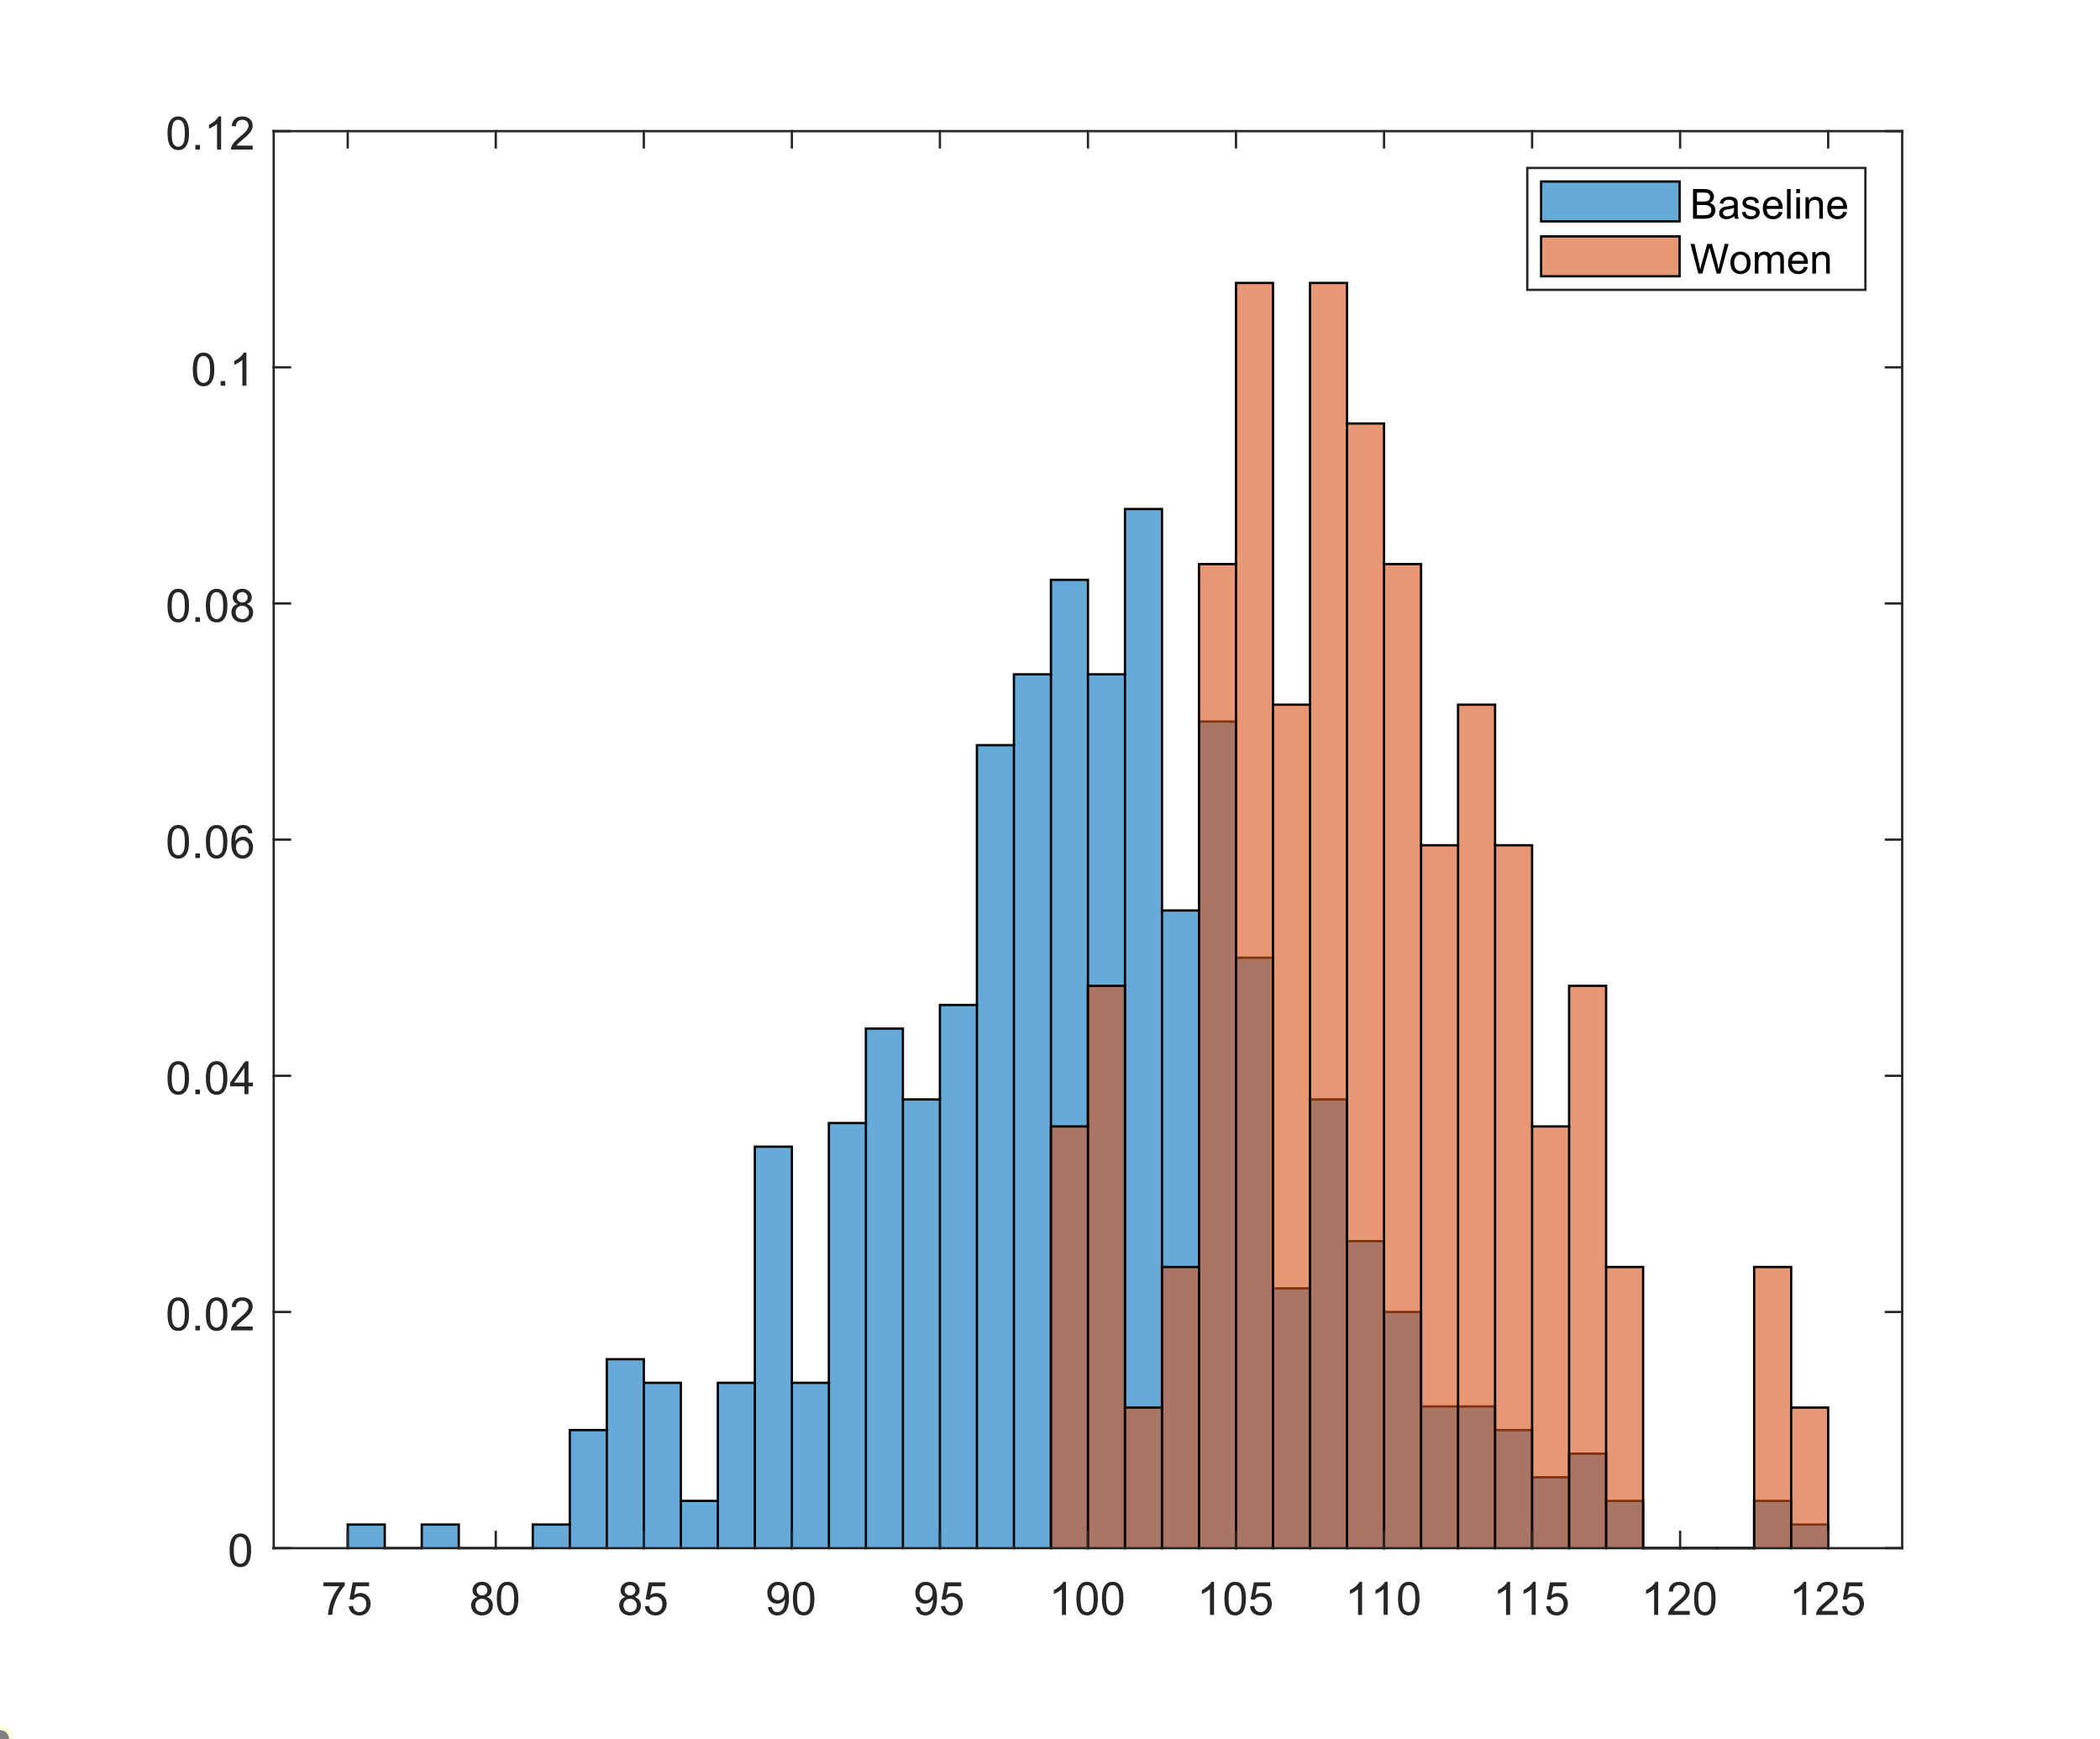 <?xml version="1.0"?>
<!DOCTYPE svg PUBLIC '-//W3C//DTD SVG 1.0//EN'
          'http://www.w3.org/TR/2001/REC-SVG-20010904/DTD/svg10.dtd'>
<svg xmlns:xlink="http://www.w3.org/1999/xlink" style="fill-opacity:1; color-rendering:auto; color-interpolation:auto; text-rendering:auto; stroke:black; stroke-linecap:square; stroke-miterlimit:10; shape-rendering:auto; stroke-opacity:1; fill:black; stroke-dasharray:none; font-weight:normal; stroke-width:1; font-family:'Dialog'; font-style:normal; stroke-linejoin:miter; font-size:12px; stroke-dashoffset:0; image-rendering:auto;" width="913" height="756" xmlns="http://www.w3.org/2000/svg"
><rect width="100%" height="100%" fill="#333333" stroke="none"/><!--Generated by the Batik Graphics2D SVG Generator--><defs id="genericDefs"
  /><g
  ><defs id="defs1"
    ><clipPath clipPathUnits="userSpaceOnUse" id="clipPath1"
      ><path d="M0 0 L913 0 L913 756 L0 756 L0 0 Z"
      /></clipPath
    ></defs
    ><g style="fill:white; stroke:white;"
    ><rect x="0" y="0" width="913" style="clip-path:url(#clipPath1); stroke:none;" height="756"
    /></g
    ><g style="fill:white; text-rendering:optimizeSpeed; color-rendering:optimizeSpeed; image-rendering:optimizeSpeed; shape-rendering:crispEdges; stroke:white; color-interpolation:sRGB;"
    ><rect x="0" width="913" height="756" y="0" style="stroke:none;"
      /><path style="stroke:none;" d="M119 673 L827 673 L827 57 L119 57 Z"
    /></g
    ><g style="fill-opacity:0.6; fill:rgb(0,114,189); text-rendering:optimizeSpeed; image-rendering:optimizeSpeed; color-rendering:optimizeSpeed; shape-rendering:crispEdges; stroke:rgb(0,114,189); color-interpolation:sRGB; stroke-opacity:0.6;"
    ><path style="stroke:none;" d="M167.273 673 L167.273 662.733 L151.182 662.733 L151.182 673 ZM199.454 673 L199.454 662.733 L183.364 662.733 L183.364 673 ZM247.727 673 L247.727 662.733 L231.636 662.733 L231.636 673 ZM263.818 673 L263.818 621.667 L247.727 621.667 L247.727 673 ZM279.909 673 L279.909 590.867 L263.818 590.867 L263.818 673 ZM296 673 L296 601.133 L279.909 601.133 L279.909 673 ZM312.091 673 L312.091 652.467 L296 652.467 L296 673 ZM328.182 673 L328.182 601.133 L312.091 601.133 L312.091 673 ZM344.273 673 L344.273 498.467 L328.182 498.467 L328.182 673 ZM360.364 673 L360.364 601.133 L344.273 601.133 L344.273 673 ZM376.455 673 L376.455 488.2 L360.364 488.2 L360.364 673 ZM392.545 673 L392.545 447.133 L376.455 447.133 L376.455 673 ZM408.636 673 L408.636 477.933 L392.545 477.933 L392.545 673 ZM424.727 673 L424.727 436.867 L408.636 436.867 L408.636 673 ZM440.818 673 L440.818 323.933 L424.727 323.933 L424.727 673 ZM456.909 673 L456.909 293.133 L440.818 293.133 L440.818 673 ZM473 673 L473 252.067 L456.909 252.067 L456.909 673 ZM489.091 673 L489.091 293.133 L473 293.133 L473 673 ZM505.182 673 L505.182 221.267 L489.091 221.267 L489.091 673 ZM521.273 673 L521.273 395.8 L505.182 395.8 L505.182 673 ZM537.364 673 L537.364 313.667 L521.273 313.667 L521.273 673 ZM553.455 673 L553.455 416.333 L537.364 416.333 L537.364 673 ZM569.545 673 L569.545 560.067 L553.455 560.067 L553.455 673 ZM585.636 673 L585.636 477.933 L569.545 477.933 L569.545 673 ZM601.727 673 L601.727 539.533 L585.636 539.533 L585.636 673 ZM617.818 673 L617.818 570.333 L601.727 570.333 L601.727 673 ZM633.909 611.4 L617.818 611.4 L617.818 673 L633.909 673 L650 673 L650 611.4 ZM666.091 673 L666.091 621.667 L650 621.667 L650 673 ZM682.182 673 L682.182 642.2 L666.091 642.2 L666.091 673 ZM698.273 673 L698.273 631.933 L682.182 631.933 L682.182 673 ZM714.364 673 L714.364 652.467 L698.273 652.467 L698.273 673 ZM778.727 673 L778.727 652.467 L762.636 652.467 L762.636 673 ZM794.818 673 L794.818 662.733 L778.727 662.733 L778.727 673 Z"
    /></g
    ><g style="text-rendering:geometricPrecision; color-rendering:optimizeQuality; color-interpolation:linearRGB; image-rendering:optimizeQuality;"
    ><path d="M151.182 673 L151.182 662.733 L167.273 662.733 L167.273 673 L167.273 673" style="fill:none; fill-rule:evenodd;"
      /><line y2="673" style="fill:none;" x1="167.273" x2="183.364" y1="673"
      /><path d="M183.364 673 L183.364 673 L183.364 662.733 L199.454 662.733 L199.454 673 L199.454 673" style="fill:none; fill-rule:evenodd;"
      /><path d="M199.454 673 L215.546 673 L215.546 673 L215.546 673" style="fill:none; fill-rule:evenodd;"
      /><line y2="673" style="fill:none;" x1="215.546" x2="231.636" y1="673"
      /><path d="M231.636 673 L231.636 673 L231.636 662.733 L247.727 662.733" style="fill:none; fill-rule:evenodd;"
      /><path d="M247.727 673 L247.727 673 L247.727 621.667 L263.818 621.667" style="fill:none; fill-rule:evenodd;"
      /><path d="M263.818 673 L263.818 673 L263.818 590.867 L279.909 590.867 L279.909 673 L279.909 673" style="fill:none; fill-rule:evenodd;"
      /><path d="M279.909 601.133 L296 601.133 L296 673 L296 673" style="fill:none; fill-rule:evenodd;"
      /><line y2="652.467" style="fill:none;" x1="296" x2="312.091" y1="652.467"
      /><path d="M312.091 673 L312.091 673 L312.091 601.133 L328.182 601.133" style="fill:none; fill-rule:evenodd;"
      /><path d="M328.182 673 L328.182 673 L328.182 498.467 L344.273 498.467 L344.273 673 L344.273 673" style="fill:none; fill-rule:evenodd;"
      /><line y2="601.133" style="fill:none;" x1="344.273" x2="360.364" y1="601.133"
      /><path d="M360.364 673 L360.364 673 L360.364 488.2 L376.455 488.2" style="fill:none; fill-rule:evenodd;"
      /><path d="M376.455 673 L376.455 673 L376.455 447.133 L392.545 447.133 L392.545 673 L392.545 673" style="fill:none; fill-rule:evenodd;"
      /><line y2="477.933" style="fill:none;" x1="392.545" x2="408.636" y1="477.933"
      /><path d="M408.636 673 L408.636 673 L408.636 436.867 L424.727 436.867" style="fill:none; fill-rule:evenodd;"
      /><path d="M424.727 673 L424.727 673 L424.727 323.933 L440.818 323.933" style="fill:none; fill-rule:evenodd;"
      /><path d="M440.818 673 L440.818 673 L440.818 293.133 L456.909 293.133" style="fill:none; fill-rule:evenodd;"
      /><path d="M456.909 673 L456.909 673 L456.909 252.067 L473 252.067 L473 673 L473 673" style="fill:none; fill-rule:evenodd;"
      /><line y2="293.133" style="fill:none;" x1="473" x2="489.091" y1="293.133"
      /><path d="M489.091 673 L489.091 673 L489.091 221.267 L505.182 221.267 L505.182 673 L505.182 673" style="fill:none; fill-rule:evenodd;"
      /><line y2="395.8" style="fill:none;" x1="505.182" x2="521.273" y1="395.8"
      /><path d="M521.273 673 L521.273 673 L521.273 313.667 L537.364 313.667 L537.364 673 L537.364 673" style="fill:none; fill-rule:evenodd;"
      /><path d="M537.364 416.333 L553.455 416.333 L553.455 673 L553.455 673" style="fill:none; fill-rule:evenodd;"
      /><line y2="560.067" style="fill:none;" x1="553.455" x2="569.545" y1="560.067"
      /><path d="M569.545 673 L569.545 673 L569.545 477.933 L585.636 477.933 L585.636 673 L585.636 673" style="fill:none; fill-rule:evenodd;"
      /><path d="M585.636 539.533 L601.727 539.533 L601.727 673 L601.727 673" style="fill:none; fill-rule:evenodd;"
      /><path d="M601.727 570.333 L617.818 570.333 L617.818 673 L617.818 673" style="fill:none; fill-rule:evenodd;"
      /><path d="M617.818 611.4 L633.909 611.4 L633.909 673 L633.909 673" style="fill:none; fill-rule:evenodd;"
      /><path d="M633.909 611.4 L650 611.4 L650 673 L650 673" style="fill:none; fill-rule:evenodd;"
      /><path d="M650 621.667 L666.091 621.667 L666.091 673 L666.091 673" style="fill:none; fill-rule:evenodd;"
      /><line y2="642.2" style="fill:none;" x1="666.091" x2="682.182" y1="642.2"
      /><path d="M682.182 673 L682.182 673 L682.182 631.933 L698.273 631.933 L698.273 673 L698.273 673" style="fill:none; fill-rule:evenodd;"
      /><path d="M698.273 652.467 L714.364 652.467 L714.364 673 L714.364 673" style="fill:none; fill-rule:evenodd;"
      /><path d="M714.364 673 L730.455 673 L730.455 673 L730.455 673" style="fill:none; fill-rule:evenodd;"
      /><path d="M730.455 673 L746.545 673 L746.545 673 L746.545 673" style="fill:none; fill-rule:evenodd;"
      /><line y2="673" style="fill:none;" x1="746.545" x2="762.636" y1="673"
      /><path d="M762.636 673 L762.636 673 L762.636 652.467 L778.727 652.467 L778.727 673 L778.727 673" style="fill:none; fill-rule:evenodd;"
      /><path d="M778.727 662.733 L794.818 662.733 L794.818 673" style="fill:none; fill-rule:evenodd;"
    /></g
    ><g style="fill-opacity:0.6; fill:rgb(217,83,25); text-rendering:optimizeSpeed; image-rendering:optimizeSpeed; color-rendering:optimizeSpeed; shape-rendering:crispEdges; stroke:rgb(217,83,25); color-interpolation:sRGB; stroke-opacity:0.6;"
    ><path style="stroke:none;" d="M473 673 L473 489.667 L456.909 489.667 L456.909 673 ZM489.091 673 L489.091 428.555 L473 428.555 L473 673 ZM505.182 673 L505.182 611.889 L489.091 611.889 L489.091 673 ZM521.273 673 L521.273 550.778 L505.182 550.778 L505.182 673 ZM537.364 673 L537.364 245.222 L521.273 245.222 L521.273 673 ZM553.455 673 L553.455 123 L537.364 123 L537.364 673 ZM569.545 673 L569.545 306.333 L553.455 306.333 L553.455 673 ZM585.636 673 L585.636 123 L569.545 123 L569.545 673 ZM601.727 673 L601.727 184.111 L585.636 184.111 L585.636 673 ZM617.818 673 L617.818 245.222 L601.727 245.222 L601.727 673 ZM633.909 673 L633.909 367.445 L617.818 367.445 L617.818 673 ZM650 673 L650 306.333 L633.909 306.333 L633.909 673 ZM666.091 673 L666.091 367.445 L650 367.445 L650 673 ZM682.182 673 L682.182 489.667 L666.091 489.667 L666.091 673 ZM698.273 673 L698.273 428.555 L682.182 428.555 L682.182 673 ZM714.364 673 L714.364 550.778 L698.273 550.778 L698.273 673 ZM778.727 673 L778.727 550.778 L762.636 550.778 L762.636 673 ZM794.818 673 L794.818 611.889 L778.727 611.889 L778.727 673 Z"
    /></g
    ><g style="text-rendering:geometricPrecision; color-rendering:optimizeQuality; color-interpolation:linearRGB; image-rendering:optimizeQuality;"
    ><path d="M456.909 673 L456.909 489.667 L473 489.667" style="fill:none; fill-rule:evenodd;"
      /><path d="M473 673 L473 673 L473 428.555 L489.091 428.555 L489.091 673 L489.091 673" style="fill:none; fill-rule:evenodd;"
      /><line y2="611.889" style="fill:none;" x1="489.091" x2="505.182" y1="611.889"
      /><path d="M505.182 673 L505.182 673 L505.182 550.778 L521.273 550.778" style="fill:none; fill-rule:evenodd;"
      /><path d="M521.273 673 L521.273 673 L521.273 245.222 L537.364 245.222" style="fill:none; fill-rule:evenodd;"
      /><path d="M537.364 673 L537.364 673 L537.364 123 L553.455 123 L553.455 673 L553.455 673" style="fill:none; fill-rule:evenodd;"
      /><line y2="306.333" style="fill:none;" x1="553.455" x2="569.545" y1="306.333"
      /><path d="M569.545 673 L569.545 673 L569.545 123 L585.636 123 L585.636 673 L585.636 673" style="fill:none; fill-rule:evenodd;"
      /><path d="M585.636 184.111 L601.727 184.111 L601.727 673 L601.727 673" style="fill:none; fill-rule:evenodd;"
      /><path d="M601.727 245.222 L617.818 245.222 L617.818 673 L617.818 673" style="fill:none; fill-rule:evenodd;"
      /><line y2="367.445" style="fill:none;" x1="617.818" x2="633.909" y1="367.445"
      /><path d="M633.909 673 L633.909 673 L633.909 306.333 L650 306.333 L650 673 L650 673" style="fill:none; fill-rule:evenodd;"
      /><path d="M650 367.445 L666.091 367.445 L666.091 673 L666.091 673" style="fill:none; fill-rule:evenodd;"
      /><line y2="489.667" style="fill:none;" x1="666.091" x2="682.182" y1="489.667"
      /><path d="M682.182 673 L682.182 673 L682.182 428.555 L698.273 428.555 L698.273 673 L698.273 673" style="fill:none; fill-rule:evenodd;"
      /><path d="M698.273 550.778 L714.364 550.778 L714.364 673 L714.364 673" style="fill:none; fill-rule:evenodd;"
      /><path d="M714.364 673 L730.455 673 L730.455 673 L730.455 673" style="fill:none; fill-rule:evenodd;"
      /><path d="M730.455 673 L746.545 673 L746.545 673 L746.545 673" style="fill:none; fill-rule:evenodd;"
      /><line y2="673" style="fill:none;" x1="746.545" x2="762.636" y1="673"
      /><path d="M762.636 673 L762.636 673 L762.636 550.778 L778.727 550.778 L778.727 673 L778.727 673" style="fill:none; fill-rule:evenodd;"
      /><path d="M778.727 611.889 L794.818 611.889 L794.818 673" style="fill:none; fill-rule:evenodd;"
      /><line x1="119" x2="827" y1="673" style="fill:none; stroke-linejoin:round; stroke:rgb(38,38,38);" y2="673"
      /><line x1="119" x2="827" y1="57" style="fill:none; stroke-linejoin:round; stroke:rgb(38,38,38);" y2="57"
      /><line x1="151.182" x2="151.182" y1="673" style="fill:none; stroke-linejoin:round; stroke:rgb(38,38,38);" y2="665.92"
      /><line x1="215.546" x2="215.546" y1="673" style="fill:none; stroke-linejoin:round; stroke:rgb(38,38,38);" y2="665.92"
      /><line x1="279.909" x2="279.909" y1="673" style="fill:none; stroke-linejoin:round; stroke:rgb(38,38,38);" y2="665.92"
      /><line x1="344.273" x2="344.273" y1="673" style="fill:none; stroke-linejoin:round; stroke:rgb(38,38,38);" y2="665.92"
      /><line x1="408.636" x2="408.636" y1="673" style="fill:none; stroke-linejoin:round; stroke:rgb(38,38,38);" y2="665.92"
      /><line x1="473" x2="473" y1="673" style="fill:none; stroke-linejoin:round; stroke:rgb(38,38,38);" y2="665.92"
      /><line x1="537.364" x2="537.364" y1="673" style="fill:none; stroke-linejoin:round; stroke:rgb(38,38,38);" y2="665.92"
      /><line x1="601.727" x2="601.727" y1="673" style="fill:none; stroke-linejoin:round; stroke:rgb(38,38,38);" y2="665.92"
      /><line x1="666.091" x2="666.091" y1="673" style="fill:none; stroke-linejoin:round; stroke:rgb(38,38,38);" y2="665.92"
      /><line x1="730.455" x2="730.455" y1="673" style="fill:none; stroke-linejoin:round; stroke:rgb(38,38,38);" y2="665.92"
      /><line x1="794.818" x2="794.818" y1="673" style="fill:none; stroke-linejoin:round; stroke:rgb(38,38,38);" y2="665.92"
      /><line x1="151.182" x2="151.182" y1="57" style="fill:none; stroke-linejoin:round; stroke:rgb(38,38,38);" y2="64.08"
      /><line x1="215.546" x2="215.546" y1="57" style="fill:none; stroke-linejoin:round; stroke:rgb(38,38,38);" y2="64.08"
      /><line x1="279.909" x2="279.909" y1="57" style="fill:none; stroke-linejoin:round; stroke:rgb(38,38,38);" y2="64.08"
      /><line x1="344.273" x2="344.273" y1="57" style="fill:none; stroke-linejoin:round; stroke:rgb(38,38,38);" y2="64.08"
      /><line x1="408.636" x2="408.636" y1="57" style="fill:none; stroke-linejoin:round; stroke:rgb(38,38,38);" y2="64.08"
      /><line x1="473" x2="473" y1="57" style="fill:none; stroke-linejoin:round; stroke:rgb(38,38,38);" y2="64.08"
      /><line x1="537.364" x2="537.364" y1="57" style="fill:none; stroke-linejoin:round; stroke:rgb(38,38,38);" y2="64.08"
      /><line x1="601.727" x2="601.727" y1="57" style="fill:none; stroke-linejoin:round; stroke:rgb(38,38,38);" y2="64.08"
      /><line x1="666.091" x2="666.091" y1="57" style="fill:none; stroke-linejoin:round; stroke:rgb(38,38,38);" y2="64.08"
      /><line x1="730.455" x2="730.455" y1="57" style="fill:none; stroke-linejoin:round; stroke:rgb(38,38,38);" y2="64.08"
      /><line x1="794.818" x2="794.818" y1="57" style="fill:none; stroke-linejoin:round; stroke:rgb(38,38,38);" y2="64.08"
    /></g
    ><g transform="translate(151.182,681)" style="font-size:20px; fill:rgb(38,38,38); text-rendering:geometricPrecision; image-rendering:optimizeQuality; color-rendering:optimizeQuality; font-family:'SansSerif'; stroke:rgb(38,38,38); color-interpolation:linearRGB;"
    ><path style="stroke:none;" d="M-10.547 8.562 L-10.547 6.875 L-1.281 6.875 L-1.281 8.234 Q-2.656 9.688 -4 12.102 Q-5.344 14.516 -6.062 17.062 Q-6.594 18.859 -6.75 21 L-8.547 21 Q-8.516 19.312 -7.883 16.922 Q-7.25 14.531 -6.062 12.305 Q-4.875 10.078 -3.547 8.562 L-10.547 8.562 ZM0.451 17.25 L2.295 17.094 Q2.498 18.438 3.248 19.117 Q3.998 19.797 5.061 19.797 Q6.326 19.797 7.201 18.844 Q8.076 17.891 8.076 16.297 Q8.076 14.797 7.232 13.93 Q6.389 13.062 5.029 13.062 Q4.17 13.062 3.49 13.445 Q2.811 13.828 2.42 14.453 L0.764 14.234 L2.154 6.875 L9.279 6.875 L9.279 8.562 L3.561 8.562 L2.795 12.406 Q4.076 11.5 5.498 11.5 Q7.373 11.5 8.662 12.805 Q9.951 14.109 9.951 16.141 Q9.951 18.094 8.81 19.5 Q7.436 21.25 5.061 21.25 Q3.107 21.25 1.865 20.156 Q0.623 19.062 0.451 17.25 Z"
    /></g
    ><g transform="translate(215.546,681)" style="font-size:20px; fill:rgb(38,38,38); text-rendering:geometricPrecision; image-rendering:optimizeQuality; color-rendering:optimizeQuality; font-family:'SansSerif'; stroke:rgb(38,38,38); color-interpolation:linearRGB;"
    ><path style="stroke:none;" d="M-7.969 13.234 Q-9.062 12.828 -9.586 12.086 Q-10.109 11.344 -10.109 10.312 Q-10.109 8.75 -8.984 7.688 Q-7.859 6.625 -6 6.625 Q-4.125 6.625 -2.984 7.711 Q-1.844 8.797 -1.844 10.359 Q-1.844 11.359 -2.367 12.094 Q-2.891 12.828 -3.953 13.234 Q-2.625 13.672 -1.938 14.625 Q-1.25 15.578 -1.25 16.906 Q-1.25 18.75 -2.555 20 Q-3.859 21.25 -5.969 21.25 Q-8.094 21.25 -9.391 19.992 Q-10.688 18.734 -10.688 16.859 Q-10.688 15.469 -9.977 14.523 Q-9.266 13.578 -7.969 13.234 ZM-8.312 10.25 Q-8.312 11.266 -7.656 11.914 Q-7 12.562 -5.969 12.562 Q-4.953 12.562 -4.297 11.922 Q-3.641 11.281 -3.641 10.359 Q-3.641 9.391 -4.312 8.727 Q-4.984 8.062 -5.984 8.062 Q-6.984 8.062 -7.648 8.711 Q-8.312 9.359 -8.312 10.25 ZM-8.875 16.875 Q-8.875 17.625 -8.523 18.328 Q-8.172 19.031 -7.469 19.414 Q-6.766 19.797 -5.953 19.797 Q-4.688 19.797 -3.867 18.984 Q-3.047 18.172 -3.047 16.922 Q-3.047 15.656 -3.891 14.828 Q-4.734 14 -6.016 14 Q-7.25 14 -8.062 14.82 Q-8.875 15.641 -8.875 16.875 ZM0.451 13.938 Q0.451 11.406 0.975 9.852 Q1.498 8.297 2.529 7.461 Q3.561 6.625 5.123 6.625 Q6.279 6.625 7.146 7.086 Q8.014 7.547 8.576 8.422 Q9.139 9.297 9.467 10.555 Q9.795 11.812 9.795 13.938 Q9.795 16.453 9.271 18 Q8.748 19.547 7.725 20.398 Q6.701 21.25 5.123 21.25 Q3.045 21.25 1.873 19.766 Q0.451 17.969 0.451 13.938 ZM2.264 13.938 Q2.264 17.469 3.084 18.633 Q3.904 19.797 5.123 19.797 Q6.326 19.797 7.154 18.625 Q7.982 17.453 7.982 13.938 Q7.982 10.406 7.154 9.242 Q6.326 8.078 5.107 8.078 Q3.889 8.078 3.17 9.109 Q2.264 10.406 2.264 13.938 Z"
    /></g
    ><g transform="translate(279.909,681)" style="font-size:20px; fill:rgb(38,38,38); text-rendering:geometricPrecision; image-rendering:optimizeQuality; color-rendering:optimizeQuality; font-family:'SansSerif'; stroke:rgb(38,38,38); color-interpolation:linearRGB;"
    ><path style="stroke:none;" d="M-7.969 13.234 Q-9.062 12.828 -9.586 12.086 Q-10.109 11.344 -10.109 10.312 Q-10.109 8.75 -8.984 7.688 Q-7.859 6.625 -6 6.625 Q-4.125 6.625 -2.984 7.711 Q-1.844 8.797 -1.844 10.359 Q-1.844 11.359 -2.367 12.094 Q-2.891 12.828 -3.953 13.234 Q-2.625 13.672 -1.938 14.625 Q-1.25 15.578 -1.25 16.906 Q-1.25 18.75 -2.555 20 Q-3.859 21.25 -5.969 21.25 Q-8.094 21.25 -9.391 19.992 Q-10.688 18.734 -10.688 16.859 Q-10.688 15.469 -9.977 14.523 Q-9.266 13.578 -7.969 13.234 ZM-8.312 10.25 Q-8.312 11.266 -7.656 11.914 Q-7 12.562 -5.969 12.562 Q-4.953 12.562 -4.297 11.922 Q-3.641 11.281 -3.641 10.359 Q-3.641 9.391 -4.312 8.727 Q-4.984 8.062 -5.984 8.062 Q-6.984 8.062 -7.648 8.711 Q-8.312 9.359 -8.312 10.25 ZM-8.875 16.875 Q-8.875 17.625 -8.523 18.328 Q-8.172 19.031 -7.469 19.414 Q-6.766 19.797 -5.953 19.797 Q-4.688 19.797 -3.867 18.984 Q-3.047 18.172 -3.047 16.922 Q-3.047 15.656 -3.891 14.828 Q-4.734 14 -6.016 14 Q-7.25 14 -8.062 14.82 Q-8.875 15.641 -8.875 16.875 ZM0.451 17.25 L2.295 17.094 Q2.498 18.438 3.248 19.117 Q3.998 19.797 5.061 19.797 Q6.326 19.797 7.201 18.844 Q8.076 17.891 8.076 16.297 Q8.076 14.797 7.232 13.93 Q6.389 13.062 5.029 13.062 Q4.17 13.062 3.49 13.445 Q2.811 13.828 2.42 14.453 L0.764 14.234 L2.154 6.875 L9.279 6.875 L9.279 8.562 L3.561 8.562 L2.795 12.406 Q4.076 11.5 5.498 11.5 Q7.373 11.5 8.662 12.805 Q9.951 14.109 9.951 16.141 Q9.951 18.094 8.81 19.5 Q7.436 21.25 5.061 21.25 Q3.107 21.25 1.865 20.156 Q0.623 19.062 0.451 17.25 Z"
    /></g
    ><g transform="translate(344.273,681)" style="font-size:20px; fill:rgb(38,38,38); text-rendering:geometricPrecision; image-rendering:optimizeQuality; color-rendering:optimizeQuality; font-family:'SansSerif'; stroke:rgb(38,38,38); color-interpolation:linearRGB;"
    ><path style="stroke:none;" d="M-10.406 17.688 L-8.719 17.531 Q-8.5 18.719 -7.898 19.258 Q-7.297 19.797 -6.344 19.797 Q-5.531 19.797 -4.922 19.43 Q-4.312 19.062 -3.922 18.438 Q-3.531 17.812 -3.266 16.758 Q-3 15.703 -3 14.609 Q-3 14.5 -3.016 14.266 Q-3.547 15.094 -4.453 15.617 Q-5.359 16.141 -6.438 16.141 Q-8.203 16.141 -9.438 14.852 Q-10.672 13.562 -10.672 11.453 Q-10.672 9.281 -9.383 7.953 Q-8.094 6.625 -6.172 6.625 Q-4.766 6.625 -3.609 7.375 Q-2.453 8.125 -1.852 9.516 Q-1.25 10.906 -1.25 13.547 Q-1.25 16.297 -1.852 17.922 Q-2.453 19.547 -3.625 20.398 Q-4.797 21.25 -6.375 21.25 Q-8.062 21.25 -9.125 20.312 Q-10.188 19.375 -10.406 17.688 ZM-3.203 11.375 Q-3.203 9.859 -4.008 8.969 Q-4.812 8.078 -5.953 8.078 Q-7.125 8.078 -7.992 9.039 Q-8.859 10 -8.859 11.516 Q-8.859 12.891 -8.039 13.742 Q-7.219 14.594 -6 14.594 Q-4.781 14.594 -3.992 13.742 Q-3.203 12.891 -3.203 11.375 ZM0.451 13.938 Q0.451 11.406 0.975 9.852 Q1.498 8.297 2.529 7.461 Q3.561 6.625 5.123 6.625 Q6.279 6.625 7.146 7.086 Q8.014 7.547 8.576 8.422 Q9.139 9.297 9.467 10.555 Q9.795 11.812 9.795 13.938 Q9.795 16.453 9.271 18 Q8.748 19.547 7.725 20.398 Q6.701 21.25 5.123 21.25 Q3.045 21.25 1.873 19.766 Q0.451 17.969 0.451 13.938 ZM2.264 13.938 Q2.264 17.469 3.084 18.633 Q3.904 19.797 5.123 19.797 Q6.326 19.797 7.154 18.625 Q7.982 17.453 7.982 13.938 Q7.982 10.406 7.154 9.242 Q6.326 8.078 5.107 8.078 Q3.889 8.078 3.17 9.109 Q2.264 10.406 2.264 13.938 Z"
    /></g
    ><g transform="translate(408.636,681)" style="font-size:20px; fill:rgb(38,38,38); text-rendering:geometricPrecision; image-rendering:optimizeQuality; color-rendering:optimizeQuality; font-family:'SansSerif'; stroke:rgb(38,38,38); color-interpolation:linearRGB;"
    ><path style="stroke:none;" d="M-10.406 17.688 L-8.719 17.531 Q-8.5 18.719 -7.898 19.258 Q-7.297 19.797 -6.344 19.797 Q-5.531 19.797 -4.922 19.43 Q-4.312 19.062 -3.922 18.438 Q-3.531 17.812 -3.266 16.758 Q-3 15.703 -3 14.609 Q-3 14.5 -3.016 14.266 Q-3.547 15.094 -4.453 15.617 Q-5.359 16.141 -6.438 16.141 Q-8.203 16.141 -9.438 14.852 Q-10.672 13.562 -10.672 11.453 Q-10.672 9.281 -9.383 7.953 Q-8.094 6.625 -6.172 6.625 Q-4.766 6.625 -3.609 7.375 Q-2.453 8.125 -1.852 9.516 Q-1.25 10.906 -1.25 13.547 Q-1.25 16.297 -1.852 17.922 Q-2.453 19.547 -3.625 20.398 Q-4.797 21.25 -6.375 21.25 Q-8.062 21.25 -9.125 20.312 Q-10.188 19.375 -10.406 17.688 ZM-3.203 11.375 Q-3.203 9.859 -4.008 8.969 Q-4.812 8.078 -5.953 8.078 Q-7.125 8.078 -7.992 9.039 Q-8.859 10 -8.859 11.516 Q-8.859 12.891 -8.039 13.742 Q-7.219 14.594 -6 14.594 Q-4.781 14.594 -3.992 13.742 Q-3.203 12.891 -3.203 11.375 ZM0.451 17.25 L2.295 17.094 Q2.498 18.438 3.248 19.117 Q3.998 19.797 5.061 19.797 Q6.326 19.797 7.201 18.844 Q8.076 17.891 8.076 16.297 Q8.076 14.797 7.232 13.93 Q6.389 13.062 5.029 13.062 Q4.17 13.062 3.49 13.445 Q2.811 13.828 2.42 14.453 L0.764 14.234 L2.154 6.875 L9.279 6.875 L9.279 8.562 L3.561 8.562 L2.795 12.406 Q4.076 11.5 5.498 11.5 Q7.373 11.5 8.662 12.805 Q9.951 14.109 9.951 16.141 Q9.951 18.094 8.81 19.5 Q7.436 21.25 5.061 21.25 Q3.107 21.25 1.865 20.156 Q0.623 19.062 0.451 17.25 Z"
    /></g
    ><g transform="translate(473,681)" style="font-size:20px; fill:rgb(38,38,38); text-rendering:geometricPrecision; image-rendering:optimizeQuality; color-rendering:optimizeQuality; font-family:'SansSerif'; stroke:rgb(38,38,38); color-interpolation:linearRGB;"
    ><path style="stroke:none;" d="M-9.547 21 L-11.312 21 L-11.312 9.797 Q-11.938 10.406 -12.969 11.008 Q-14 11.609 -14.828 11.922 L-14.828 10.219 Q-13.344 9.531 -12.242 8.539 Q-11.141 7.547 -10.688 6.625 L-9.547 6.625 L-9.547 21 ZM-5.049 13.938 Q-5.049 11.406 -4.525 9.852 Q-4.002 8.297 -2.971 7.461 Q-1.94 6.625 -0.377 6.625 Q0.779 6.625 1.647 7.086 Q2.514 7.547 3.076 8.422 Q3.639 9.297 3.967 10.555 Q4.295 11.812 4.295 13.938 Q4.295 16.453 3.772 18 Q3.248 19.547 2.225 20.398 Q1.201 21.25 -0.377 21.25 Q-2.455 21.25 -3.627 19.766 Q-5.049 17.969 -5.049 13.938 ZM-3.236 13.938 Q-3.236 17.469 -2.416 18.633 Q-1.596 19.797 -0.377 19.797 Q0.826 19.797 1.654 18.625 Q2.482 17.453 2.482 13.938 Q2.482 10.406 1.654 9.242 Q0.826 8.078 -0.393 8.078 Q-1.611 8.078 -2.33 9.109 Q-3.236 10.406 -3.236 13.938 ZM6.074 13.938 Q6.074 11.406 6.598 9.852 Q7.121 8.297 8.152 7.461 Q9.184 6.625 10.746 6.625 Q11.902 6.625 12.77 7.086 Q13.637 7.547 14.199 8.422 Q14.762 9.297 15.09 10.555 Q15.418 11.812 15.418 13.938 Q15.418 16.453 14.895 18 Q14.371 19.547 13.348 20.398 Q12.324 21.25 10.746 21.25 Q8.668 21.25 7.496 19.766 Q6.074 17.969 6.074 13.938 ZM7.887 13.938 Q7.887 17.469 8.707 18.633 Q9.527 19.797 10.746 19.797 Q11.949 19.797 12.777 18.625 Q13.605 17.453 13.605 13.938 Q13.605 10.406 12.777 9.242 Q11.949 8.078 10.73 8.078 Q9.512 8.078 8.793 9.109 Q7.887 10.406 7.887 13.938 Z"
    /></g
    ><g transform="translate(537.364,681)" style="font-size:20px; fill:rgb(38,38,38); text-rendering:geometricPrecision; image-rendering:optimizeQuality; color-rendering:optimizeQuality; font-family:'SansSerif'; stroke:rgb(38,38,38); color-interpolation:linearRGB;"
    ><path style="stroke:none;" d="M-9.547 21 L-11.312 21 L-11.312 9.797 Q-11.938 10.406 -12.969 11.008 Q-14 11.609 -14.828 11.922 L-14.828 10.219 Q-13.344 9.531 -12.242 8.539 Q-11.141 7.547 -10.688 6.625 L-9.547 6.625 L-9.547 21 ZM-5.049 13.938 Q-5.049 11.406 -4.525 9.852 Q-4.002 8.297 -2.971 7.461 Q-1.94 6.625 -0.377 6.625 Q0.779 6.625 1.647 7.086 Q2.514 7.547 3.076 8.422 Q3.639 9.297 3.967 10.555 Q4.295 11.812 4.295 13.938 Q4.295 16.453 3.772 18 Q3.248 19.547 2.225 20.398 Q1.201 21.25 -0.377 21.25 Q-2.455 21.25 -3.627 19.766 Q-5.049 17.969 -5.049 13.938 ZM-3.236 13.938 Q-3.236 17.469 -2.416 18.633 Q-1.596 19.797 -0.377 19.797 Q0.826 19.797 1.654 18.625 Q2.482 17.453 2.482 13.938 Q2.482 10.406 1.654 9.242 Q0.826 8.078 -0.393 8.078 Q-1.611 8.078 -2.33 9.109 Q-3.236 10.406 -3.236 13.938 ZM6.074 17.25 L7.918 17.094 Q8.121 18.438 8.871 19.117 Q9.621 19.797 10.684 19.797 Q11.949 19.797 12.824 18.844 Q13.699 17.891 13.699 16.297 Q13.699 14.797 12.855 13.93 Q12.012 13.062 10.652 13.062 Q9.793 13.062 9.113 13.445 Q8.434 13.828 8.043 14.453 L6.387 14.234 L7.777 6.875 L14.902 6.875 L14.902 8.562 L9.184 8.562 L8.418 12.406 Q9.699 11.5 11.121 11.5 Q12.996 11.5 14.285 12.805 Q15.574 14.109 15.574 16.141 Q15.574 18.094 14.434 19.5 Q13.059 21.25 10.684 21.25 Q8.73 21.25 7.488 20.156 Q6.246 19.062 6.074 17.25 Z"
    /></g
    ><g transform="translate(601.727,681)" style="font-size:20px; fill:rgb(38,38,38); text-rendering:geometricPrecision; image-rendering:optimizeQuality; color-rendering:optimizeQuality; font-family:'SansSerif'; stroke:rgb(38,38,38); color-interpolation:linearRGB;"
    ><path style="stroke:none;" d="M-9.547 21 L-11.312 21 L-11.312 9.797 Q-11.938 10.406 -12.969 11.008 Q-14 11.609 -14.828 11.922 L-14.828 10.219 Q-13.344 9.531 -12.242 8.539 Q-11.141 7.547 -10.688 6.625 L-9.547 6.625 L-9.547 21 ZM1.576 21 L-0.19 21 L-0.19 9.797 Q-0.815 10.406 -1.846 11.008 Q-2.877 11.609 -3.705 11.922 L-3.705 10.219 Q-2.221 9.531 -1.119 8.539 Q-0.018 7.547 0.435 6.625 L1.576 6.625 L1.576 21 ZM6.074 13.938 Q6.074 11.406 6.598 9.852 Q7.121 8.297 8.152 7.461 Q9.184 6.625 10.746 6.625 Q11.902 6.625 12.77 7.086 Q13.637 7.547 14.199 8.422 Q14.762 9.297 15.09 10.555 Q15.418 11.812 15.418 13.938 Q15.418 16.453 14.895 18 Q14.371 19.547 13.348 20.398 Q12.324 21.25 10.746 21.25 Q8.668 21.25 7.496 19.766 Q6.074 17.969 6.074 13.938 ZM7.887 13.938 Q7.887 17.469 8.707 18.633 Q9.527 19.797 10.746 19.797 Q11.949 19.797 12.777 18.625 Q13.605 17.453 13.605 13.938 Q13.605 10.406 12.777 9.242 Q11.949 8.078 10.73 8.078 Q9.512 8.078 8.793 9.109 Q7.887 10.406 7.887 13.938 Z"
    /></g
    ><g transform="translate(666.091,681)" style="font-size:20px; fill:rgb(38,38,38); text-rendering:geometricPrecision; image-rendering:optimizeQuality; color-rendering:optimizeQuality; font-family:'SansSerif'; stroke:rgb(38,38,38); color-interpolation:linearRGB;"
    ><path style="stroke:none;" d="M-9.547 21 L-11.312 21 L-11.312 9.797 Q-11.938 10.406 -12.969 11.008 Q-14 11.609 -14.828 11.922 L-14.828 10.219 Q-13.344 9.531 -12.242 8.539 Q-11.141 7.547 -10.688 6.625 L-9.547 6.625 L-9.547 21 ZM1.576 21 L-0.19 21 L-0.19 9.797 Q-0.815 10.406 -1.846 11.008 Q-2.877 11.609 -3.705 11.922 L-3.705 10.219 Q-2.221 9.531 -1.119 8.539 Q-0.018 7.547 0.435 6.625 L1.576 6.625 L1.576 21 ZM6.074 17.25 L7.918 17.094 Q8.121 18.438 8.871 19.117 Q9.621 19.797 10.684 19.797 Q11.949 19.797 12.824 18.844 Q13.699 17.891 13.699 16.297 Q13.699 14.797 12.855 13.93 Q12.012 13.062 10.652 13.062 Q9.793 13.062 9.113 13.445 Q8.434 13.828 8.043 14.453 L6.387 14.234 L7.777 6.875 L14.902 6.875 L14.902 8.562 L9.184 8.562 L8.418 12.406 Q9.699 11.5 11.121 11.5 Q12.996 11.5 14.285 12.805 Q15.574 14.109 15.574 16.141 Q15.574 18.094 14.434 19.5 Q13.059 21.25 10.684 21.25 Q8.73 21.25 7.488 20.156 Q6.246 19.062 6.074 17.25 Z"
    /></g
    ><g transform="translate(730.455,681)" style="font-size:20px; fill:rgb(38,38,38); text-rendering:geometricPrecision; image-rendering:optimizeQuality; color-rendering:optimizeQuality; font-family:'SansSerif'; stroke:rgb(38,38,38); color-interpolation:linearRGB;"
    ><path style="stroke:none;" d="M-9.547 21 L-11.312 21 L-11.312 9.797 Q-11.938 10.406 -12.969 11.008 Q-14 11.609 -14.828 11.922 L-14.828 10.219 Q-13.344 9.531 -12.242 8.539 Q-11.141 7.547 -10.688 6.625 L-9.547 6.625 L-9.547 21 ZM4.186 19.312 L4.186 21 L-5.268 21 Q-5.283 20.359 -5.064 19.781 Q-4.705 18.812 -3.908 17.875 Q-3.111 16.938 -1.611 15.703 Q0.732 13.797 1.553 12.68 Q2.373 11.562 2.373 10.562 Q2.373 9.516 1.623 8.797 Q0.873 8.078 -0.33 8.078 Q-1.596 8.078 -2.361 8.844 Q-3.127 9.609 -3.127 10.953 L-4.939 10.766 Q-4.752 8.75 -3.541 7.688 Q-2.33 6.625 -0.283 6.625 Q1.764 6.625 2.967 7.766 Q4.17 8.906 4.17 10.594 Q4.17 11.453 3.818 12.289 Q3.467 13.125 2.654 14.039 Q1.842 14.953 -0.049 16.562 Q-1.643 17.891 -2.088 18.359 Q-2.533 18.828 -2.83 19.312 L4.186 19.312 ZM6.074 13.938 Q6.074 11.406 6.598 9.852 Q7.121 8.297 8.152 7.461 Q9.184 6.625 10.746 6.625 Q11.902 6.625 12.77 7.086 Q13.637 7.547 14.199 8.422 Q14.762 9.297 15.09 10.555 Q15.418 11.812 15.418 13.938 Q15.418 16.453 14.895 18 Q14.371 19.547 13.348 20.398 Q12.324 21.25 10.746 21.25 Q8.668 21.25 7.496 19.766 Q6.074 17.969 6.074 13.938 ZM7.887 13.938 Q7.887 17.469 8.707 18.633 Q9.527 19.797 10.746 19.797 Q11.949 19.797 12.777 18.625 Q13.605 17.453 13.605 13.938 Q13.605 10.406 12.777 9.242 Q11.949 8.078 10.73 8.078 Q9.512 8.078 8.793 9.109 Q7.887 10.406 7.887 13.938 Z"
    /></g
    ><g transform="translate(794.818,681)" style="font-size:20px; fill:rgb(38,38,38); text-rendering:geometricPrecision; image-rendering:optimizeQuality; color-rendering:optimizeQuality; font-family:'SansSerif'; stroke:rgb(38,38,38); color-interpolation:linearRGB;"
    ><path style="stroke:none;" d="M-9.547 21 L-11.312 21 L-11.312 9.797 Q-11.938 10.406 -12.969 11.008 Q-14 11.609 -14.828 11.922 L-14.828 10.219 Q-13.344 9.531 -12.242 8.539 Q-11.141 7.547 -10.688 6.625 L-9.547 6.625 L-9.547 21 ZM4.186 19.312 L4.186 21 L-5.268 21 Q-5.283 20.359 -5.064 19.781 Q-4.705 18.812 -3.908 17.875 Q-3.111 16.938 -1.611 15.703 Q0.732 13.797 1.553 12.68 Q2.373 11.562 2.373 10.562 Q2.373 9.516 1.623 8.797 Q0.873 8.078 -0.33 8.078 Q-1.596 8.078 -2.361 8.844 Q-3.127 9.609 -3.127 10.953 L-4.939 10.766 Q-4.752 8.75 -3.541 7.688 Q-2.33 6.625 -0.283 6.625 Q1.764 6.625 2.967 7.766 Q4.17 8.906 4.17 10.594 Q4.17 11.453 3.818 12.289 Q3.467 13.125 2.654 14.039 Q1.842 14.953 -0.049 16.562 Q-1.643 17.891 -2.088 18.359 Q-2.533 18.828 -2.83 19.312 L4.186 19.312 ZM6.074 17.25 L7.918 17.094 Q8.121 18.438 8.871 19.117 Q9.621 19.797 10.684 19.797 Q11.949 19.797 12.824 18.844 Q13.699 17.891 13.699 16.297 Q13.699 14.797 12.855 13.93 Q12.012 13.062 10.652 13.062 Q9.793 13.062 9.113 13.445 Q8.434 13.828 8.043 14.453 L6.387 14.234 L7.777 6.875 L14.902 6.875 L14.902 8.562 L9.184 8.562 L8.418 12.406 Q9.699 11.5 11.121 11.5 Q12.996 11.5 14.285 12.805 Q15.574 14.109 15.574 16.141 Q15.574 18.094 14.434 19.5 Q13.059 21.25 10.684 21.25 Q8.73 21.25 7.488 20.156 Q6.246 19.062 6.074 17.25 Z"
    /></g
    ><g style="fill:rgb(38,38,38); text-rendering:geometricPrecision; color-rendering:optimizeQuality; image-rendering:optimizeQuality; stroke-linejoin:round; stroke:rgb(38,38,38); color-interpolation:linearRGB;"
    ><line y2="57" style="fill:none;" x1="119" x2="119" y1="673"
      /><line y2="57" style="fill:none;" x1="827" x2="827" y1="673"
      /><line y2="673" style="fill:none;" x1="119" x2="126.08" y1="673"
      /><line y2="570.333" style="fill:none;" x1="119" x2="126.08" y1="570.333"
      /><line y2="467.667" style="fill:none;" x1="119" x2="126.08" y1="467.667"
      /><line y2="365" style="fill:none;" x1="119" x2="126.08" y1="365"
      /><line y2="262.333" style="fill:none;" x1="119" x2="126.08" y1="262.333"
      /><line y2="159.667" style="fill:none;" x1="119" x2="126.08" y1="159.667"
      /><line y2="57" style="fill:none;" x1="119" x2="126.08" y1="57"
      /><line y2="673" style="fill:none;" x1="827" x2="819.92" y1="673"
      /><line y2="570.333" style="fill:none;" x1="827" x2="819.92" y1="570.333"
      /><line y2="467.667" style="fill:none;" x1="827" x2="819.92" y1="467.667"
      /><line y2="365" style="fill:none;" x1="827" x2="819.92" y1="365"
      /><line y2="262.333" style="fill:none;" x1="827" x2="819.92" y1="262.333"
      /><line y2="159.667" style="fill:none;" x1="827" x2="819.92" y1="159.667"
      /><line y2="57" style="fill:none;" x1="827" x2="819.92" y1="57"
    /></g
    ><g transform="translate(111,673)" style="font-size:20px; fill:rgb(38,38,38); text-rendering:geometricPrecision; image-rendering:optimizeQuality; color-rendering:optimizeQuality; font-family:'SansSerif'; stroke:rgb(38,38,38); color-interpolation:linearRGB;"
    ><path style="stroke:none;" d="M-11.172 0.938 Q-11.172 -1.594 -10.648 -3.148 Q-10.125 -4.703 -9.094 -5.539 Q-8.062 -6.375 -6.5 -6.375 Q-5.344 -6.375 -4.477 -5.914 Q-3.609 -5.453 -3.047 -4.578 Q-2.484 -3.703 -2.156 -2.445 Q-1.828 -1.188 -1.828 0.938 Q-1.828 3.453 -2.352 5 Q-2.875 6.547 -3.898 7.398 Q-4.922 8.25 -6.5 8.25 Q-8.578 8.25 -9.75 6.766 Q-11.172 4.969 -11.172 0.938 ZM-9.359 0.938 Q-9.359 4.469 -8.539 5.633 Q-7.719 6.797 -6.5 6.797 Q-5.297 6.797 -4.469 5.625 Q-3.641 4.453 -3.641 0.938 Q-3.641 -2.594 -4.469 -3.758 Q-5.297 -4.922 -6.516 -4.922 Q-7.734 -4.922 -8.453 -3.891 Q-9.359 -2.594 -9.359 0.938 Z"
    /></g
    ><g transform="translate(111,570.333)" style="font-size:20px; fill:rgb(38,38,38); text-rendering:geometricPrecision; image-rendering:optimizeQuality; color-rendering:optimizeQuality; font-family:'SansSerif'; stroke:rgb(38,38,38); color-interpolation:linearRGB;"
    ><path style="stroke:none;" d="M-38.172 0.938 Q-38.172 -1.594 -37.648 -3.148 Q-37.125 -4.703 -36.094 -5.539 Q-35.062 -6.375 -33.5 -6.375 Q-32.344 -6.375 -31.477 -5.914 Q-30.609 -5.453 -30.047 -4.578 Q-29.484 -3.703 -29.156 -2.445 Q-28.828 -1.188 -28.828 0.938 Q-28.828 3.453 -29.352 5 Q-29.875 6.547 -30.898 7.398 Q-31.922 8.25 -33.5 8.25 Q-35.578 8.25 -36.75 6.766 Q-38.172 4.969 -38.172 0.938 ZM-36.359 0.938 Q-36.359 4.469 -35.539 5.633 Q-34.719 6.797 -33.5 6.797 Q-32.297 6.797 -31.469 5.625 Q-30.641 4.453 -30.641 0.938 Q-30.641 -2.594 -31.469 -3.758 Q-32.297 -4.922 -33.516 -4.922 Q-34.734 -4.922 -35.453 -3.891 Q-36.359 -2.594 -36.359 0.938 ZM-26.064 8 L-26.064 6 L-24.064 6 L-24.064 8 L-26.064 8 ZM-21.492 0.938 Q-21.492 -1.594 -20.969 -3.148 Q-20.445 -4.703 -19.414 -5.539 Q-18.383 -6.375 -16.82 -6.375 Q-15.664 -6.375 -14.797 -5.914 Q-13.93 -5.453 -13.367 -4.578 Q-12.805 -3.703 -12.477 -2.445 Q-12.148 -1.188 -12.148 0.938 Q-12.148 3.453 -12.672 5 Q-13.195 6.547 -14.219 7.398 Q-15.242 8.25 -16.82 8.25 Q-18.898 8.25 -20.07 6.766 Q-21.492 4.969 -21.492 0.938 ZM-19.68 0.938 Q-19.68 4.469 -18.859 5.633 Q-18.039 6.797 -16.82 6.797 Q-15.617 6.797 -14.789 5.625 Q-13.961 4.453 -13.961 0.938 Q-13.961 -2.594 -14.789 -3.758 Q-15.617 -4.922 -16.836 -4.922 Q-18.055 -4.922 -18.773 -3.891 Q-19.68 -2.594 -19.68 0.938 ZM-1.135 6.312 L-1.135 8 L-10.588 8 Q-10.604 7.359 -10.385 6.781 Q-10.025 5.812 -9.229 4.875 Q-8.432 3.938 -6.932 2.703 Q-4.588 0.797 -3.768 -0.32 Q-2.947 -1.438 -2.947 -2.438 Q-2.947 -3.484 -3.697 -4.203 Q-4.447 -4.922 -5.65 -4.922 Q-6.916 -4.922 -7.682 -4.156 Q-8.447 -3.391 -8.447 -2.047 L-10.26 -2.234 Q-10.072 -4.25 -8.861 -5.312 Q-7.65 -6.375 -5.604 -6.375 Q-3.557 -6.375 -2.353 -5.234 Q-1.15 -4.094 -1.15 -2.406 Q-1.15 -1.547 -1.502 -0.711 Q-1.853 0.125 -2.666 1.039 Q-3.478 1.953 -5.369 3.562 Q-6.963 4.891 -7.408 5.359 Q-7.854 5.828 -8.15 6.312 L-1.135 6.312 Z"
    /></g
    ><g transform="translate(111,467.667)" style="font-size:20px; fill:rgb(38,38,38); text-rendering:geometricPrecision; image-rendering:optimizeQuality; color-rendering:optimizeQuality; font-family:'SansSerif'; stroke:rgb(38,38,38); color-interpolation:linearRGB;"
    ><path style="stroke:none;" d="M-38.172 0.938 Q-38.172 -1.594 -37.648 -3.148 Q-37.125 -4.703 -36.094 -5.539 Q-35.062 -6.375 -33.5 -6.375 Q-32.344 -6.375 -31.477 -5.914 Q-30.609 -5.453 -30.047 -4.578 Q-29.484 -3.703 -29.156 -2.445 Q-28.828 -1.188 -28.828 0.938 Q-28.828 3.453 -29.352 5 Q-29.875 6.547 -30.898 7.398 Q-31.922 8.25 -33.5 8.25 Q-35.578 8.25 -36.75 6.766 Q-38.172 4.969 -38.172 0.938 ZM-36.359 0.938 Q-36.359 4.469 -35.539 5.633 Q-34.719 6.797 -33.5 6.797 Q-32.297 6.797 -31.469 5.625 Q-30.641 4.453 -30.641 0.938 Q-30.641 -2.594 -31.469 -3.758 Q-32.297 -4.922 -33.516 -4.922 Q-34.734 -4.922 -35.453 -3.891 Q-36.359 -2.594 -36.359 0.938 ZM-26.064 8 L-26.064 6 L-24.064 6 L-24.064 8 L-26.064 8 ZM-21.492 0.938 Q-21.492 -1.594 -20.969 -3.148 Q-20.445 -4.703 -19.414 -5.539 Q-18.383 -6.375 -16.82 -6.375 Q-15.664 -6.375 -14.797 -5.914 Q-13.93 -5.453 -13.367 -4.578 Q-12.805 -3.703 -12.477 -2.445 Q-12.148 -1.188 -12.148 0.938 Q-12.148 3.453 -12.672 5 Q-13.195 6.547 -14.219 7.398 Q-15.242 8.25 -16.82 8.25 Q-18.898 8.25 -20.07 6.766 Q-21.492 4.969 -21.492 0.938 ZM-19.68 0.938 Q-19.68 4.469 -18.859 5.633 Q-18.039 6.797 -16.82 6.797 Q-15.617 6.797 -14.789 5.625 Q-13.961 4.453 -13.961 0.938 Q-13.961 -2.594 -14.789 -3.758 Q-15.617 -4.922 -16.836 -4.922 Q-18.055 -4.922 -18.773 -3.891 Q-19.68 -2.594 -19.68 0.938 ZM-4.729 8 L-4.729 4.578 L-10.947 4.578 L-10.947 2.953 L-4.416 -6.312 L-2.978 -6.312 L-2.978 2.953 L-1.041 2.953 L-1.041 4.578 L-2.978 4.578 L-2.978 8 L-4.729 8 ZM-4.729 2.953 L-4.729 -3.5 L-9.213 2.953 L-4.729 2.953 Z"
    /></g
    ><g transform="translate(111,365)" style="font-size:20px; fill:rgb(38,38,38); text-rendering:geometricPrecision; image-rendering:optimizeQuality; color-rendering:optimizeQuality; font-family:'SansSerif'; stroke:rgb(38,38,38); color-interpolation:linearRGB;"
    ><path style="stroke:none;" d="M-38.172 0.938 Q-38.172 -1.594 -37.648 -3.148 Q-37.125 -4.703 -36.094 -5.539 Q-35.062 -6.375 -33.5 -6.375 Q-32.344 -6.375 -31.477 -5.914 Q-30.609 -5.453 -30.047 -4.578 Q-29.484 -3.703 -29.156 -2.445 Q-28.828 -1.188 -28.828 0.938 Q-28.828 3.453 -29.352 5 Q-29.875 6.547 -30.898 7.398 Q-31.922 8.25 -33.5 8.25 Q-35.578 8.25 -36.75 6.766 Q-38.172 4.969 -38.172 0.938 ZM-36.359 0.938 Q-36.359 4.469 -35.539 5.633 Q-34.719 6.797 -33.5 6.797 Q-32.297 6.797 -31.469 5.625 Q-30.641 4.453 -30.641 0.938 Q-30.641 -2.594 -31.469 -3.758 Q-32.297 -4.922 -33.516 -4.922 Q-34.734 -4.922 -35.453 -3.891 Q-36.359 -2.594 -36.359 0.938 ZM-26.064 8 L-26.064 6 L-24.064 6 L-24.064 8 L-26.064 8 ZM-21.492 0.938 Q-21.492 -1.594 -20.969 -3.148 Q-20.445 -4.703 -19.414 -5.539 Q-18.383 -6.375 -16.82 -6.375 Q-15.664 -6.375 -14.797 -5.914 Q-13.93 -5.453 -13.367 -4.578 Q-12.805 -3.703 -12.477 -2.445 Q-12.148 -1.188 -12.148 0.938 Q-12.148 3.453 -12.672 5 Q-13.195 6.547 -14.219 7.398 Q-15.242 8.25 -16.82 8.25 Q-18.898 8.25 -20.07 6.766 Q-21.492 4.969 -21.492 0.938 ZM-19.68 0.938 Q-19.68 4.469 -18.859 5.633 Q-18.039 6.797 -16.82 6.797 Q-15.617 6.797 -14.789 5.625 Q-13.961 4.453 -13.961 0.938 Q-13.961 -2.594 -14.789 -3.758 Q-15.617 -4.922 -16.836 -4.922 Q-18.055 -4.922 -18.773 -3.891 Q-19.68 -2.594 -19.68 0.938 ZM-1.244 -2.812 L-2.994 -2.672 Q-3.228 -3.703 -3.65 -4.172 Q-4.369 -4.938 -5.416 -4.938 Q-6.26 -4.938 -6.885 -4.469 Q-7.713 -3.859 -8.197 -2.695 Q-8.682 -1.531 -8.697 0.609 Q-8.057 -0.344 -7.143 -0.812 Q-6.229 -1.281 -5.213 -1.281 Q-3.463 -1.281 -2.228 0.008 Q-0.994 1.297 -0.994 3.344 Q-0.994 4.703 -1.572 5.859 Q-2.15 7.016 -3.166 7.633 Q-4.182 8.25 -5.479 8.25 Q-7.666 8.25 -9.057 6.633 Q-10.447 5.016 -10.447 1.297 Q-10.447 -2.844 -8.916 -4.734 Q-7.572 -6.375 -5.307 -6.375 Q-3.619 -6.375 -2.541 -5.43 Q-1.463 -4.484 -1.244 -2.812 ZM-8.416 3.359 Q-8.416 4.266 -8.033 5.094 Q-7.65 5.922 -6.955 6.359 Q-6.26 6.797 -5.51 6.797 Q-4.385 6.797 -3.588 5.898 Q-2.791 5 -2.791 3.453 Q-2.791 1.969 -3.58 1.117 Q-4.369 0.266 -5.572 0.266 Q-6.76 0.266 -7.588 1.117 Q-8.416 1.969 -8.416 3.359 Z"
    /></g
    ><g transform="translate(111,262.333)" style="font-size:20px; fill:rgb(38,38,38); text-rendering:geometricPrecision; image-rendering:optimizeQuality; color-rendering:optimizeQuality; font-family:'SansSerif'; stroke:rgb(38,38,38); color-interpolation:linearRGB;"
    ><path style="stroke:none;" d="M-38.172 0.938 Q-38.172 -1.594 -37.648 -3.148 Q-37.125 -4.703 -36.094 -5.539 Q-35.062 -6.375 -33.5 -6.375 Q-32.344 -6.375 -31.477 -5.914 Q-30.609 -5.453 -30.047 -4.578 Q-29.484 -3.703 -29.156 -2.445 Q-28.828 -1.188 -28.828 0.938 Q-28.828 3.453 -29.352 5 Q-29.875 6.547 -30.898 7.398 Q-31.922 8.25 -33.5 8.25 Q-35.578 8.25 -36.75 6.766 Q-38.172 4.969 -38.172 0.938 ZM-36.359 0.938 Q-36.359 4.469 -35.539 5.633 Q-34.719 6.797 -33.5 6.797 Q-32.297 6.797 -31.469 5.625 Q-30.641 4.453 -30.641 0.938 Q-30.641 -2.594 -31.469 -3.758 Q-32.297 -4.922 -33.516 -4.922 Q-34.734 -4.922 -35.453 -3.891 Q-36.359 -2.594 -36.359 0.938 ZM-26.064 8 L-26.064 6 L-24.064 6 L-24.064 8 L-26.064 8 ZM-21.492 0.938 Q-21.492 -1.594 -20.969 -3.148 Q-20.445 -4.703 -19.414 -5.539 Q-18.383 -6.375 -16.82 -6.375 Q-15.664 -6.375 -14.797 -5.914 Q-13.93 -5.453 -13.367 -4.578 Q-12.805 -3.703 -12.477 -2.445 Q-12.148 -1.188 -12.148 0.938 Q-12.148 3.453 -12.672 5 Q-13.195 6.547 -14.219 7.398 Q-15.242 8.25 -16.82 8.25 Q-18.898 8.25 -20.07 6.766 Q-21.492 4.969 -21.492 0.938 ZM-19.68 0.938 Q-19.68 4.469 -18.859 5.633 Q-18.039 6.797 -16.82 6.797 Q-15.617 6.797 -14.789 5.625 Q-13.961 4.453 -13.961 0.938 Q-13.961 -2.594 -14.789 -3.758 Q-15.617 -4.922 -16.836 -4.922 Q-18.055 -4.922 -18.773 -3.891 Q-19.68 -2.594 -19.68 0.938 ZM-7.666 0.234 Q-8.76 -0.172 -9.283 -0.914 Q-9.807 -1.656 -9.807 -2.688 Q-9.807 -4.25 -8.682 -5.312 Q-7.557 -6.375 -5.697 -6.375 Q-3.822 -6.375 -2.682 -5.289 Q-1.541 -4.203 -1.541 -2.641 Q-1.541 -1.641 -2.064 -0.906 Q-2.588 -0.172 -3.65 0.234 Q-2.322 0.672 -1.635 1.625 Q-0.947 2.578 -0.947 3.906 Q-0.947 5.75 -2.252 7 Q-3.557 8.25 -5.666 8.25 Q-7.791 8.25 -9.088 6.992 Q-10.385 5.734 -10.385 3.859 Q-10.385 2.469 -9.674 1.523 Q-8.963 0.578 -7.666 0.234 ZM-8.01 -2.75 Q-8.01 -1.734 -7.354 -1.086 Q-6.697 -0.438 -5.666 -0.438 Q-4.65 -0.438 -3.994 -1.078 Q-3.338 -1.719 -3.338 -2.641 Q-3.338 -3.609 -4.01 -4.273 Q-4.682 -4.938 -5.682 -4.938 Q-6.682 -4.938 -7.346 -4.289 Q-8.01 -3.641 -8.01 -2.75 ZM-8.572 3.875 Q-8.572 4.625 -8.221 5.328 Q-7.869 6.031 -7.166 6.414 Q-6.463 6.797 -5.65 6.797 Q-4.385 6.797 -3.564 5.984 Q-2.744 5.172 -2.744 3.922 Q-2.744 2.656 -3.588 1.828 Q-4.432 1 -5.713 1 Q-6.947 1 -7.76 1.82 Q-8.572 2.641 -8.572 3.875 Z"
    /></g
    ><g transform="translate(111,159.667)" style="font-size:20px; fill:rgb(38,38,38); text-rendering:geometricPrecision; image-rendering:optimizeQuality; color-rendering:optimizeQuality; font-family:'SansSerif'; stroke:rgb(38,38,38); color-interpolation:linearRGB;"
    ><path style="stroke:none;" d="M-27.172 0.938 Q-27.172 -1.594 -26.648 -3.148 Q-26.125 -4.703 -25.094 -5.539 Q-24.062 -6.375 -22.5 -6.375 Q-21.344 -6.375 -20.477 -5.914 Q-19.609 -5.453 -19.047 -4.578 Q-18.484 -3.703 -18.156 -2.445 Q-17.828 -1.188 -17.828 0.938 Q-17.828 3.453 -18.352 5 Q-18.875 6.547 -19.898 7.398 Q-20.922 8.25 -22.5 8.25 Q-24.578 8.25 -25.75 6.766 Q-27.172 4.969 -27.172 0.938 ZM-25.359 0.938 Q-25.359 4.469 -24.539 5.633 Q-23.719 6.797 -22.5 6.797 Q-21.297 6.797 -20.469 5.625 Q-19.641 4.453 -19.641 0.938 Q-19.641 -2.594 -20.469 -3.758 Q-21.297 -4.922 -22.516 -4.922 Q-23.734 -4.922 -24.453 -3.891 Q-25.359 -2.594 -25.359 0.938 ZM-15.065 8 L-15.065 6 L-13.065 6 L-13.065 8 L-15.065 8 ZM-3.867 8 L-5.633 8 L-5.633 -3.203 Q-6.258 -2.594 -7.289 -1.992 Q-8.32 -1.391 -9.148 -1.078 L-9.148 -2.781 Q-7.664 -3.469 -6.562 -4.461 Q-5.461 -5.453 -5.008 -6.375 L-3.867 -6.375 L-3.867 8 Z"
    /></g
    ><g transform="translate(111,57)" style="font-size:20px; fill:rgb(38,38,38); text-rendering:geometricPrecision; image-rendering:optimizeQuality; color-rendering:optimizeQuality; font-family:'SansSerif'; stroke:rgb(38,38,38); color-interpolation:linearRGB;"
    ><path style="stroke:none;" d="M-38.172 0.938 Q-38.172 -1.594 -37.648 -3.148 Q-37.125 -4.703 -36.094 -5.539 Q-35.062 -6.375 -33.5 -6.375 Q-32.344 -6.375 -31.477 -5.914 Q-30.609 -5.453 -30.047 -4.578 Q-29.484 -3.703 -29.156 -2.445 Q-28.828 -1.188 -28.828 0.938 Q-28.828 3.453 -29.352 5 Q-29.875 6.547 -30.898 7.398 Q-31.922 8.25 -33.5 8.25 Q-35.578 8.25 -36.75 6.766 Q-38.172 4.969 -38.172 0.938 ZM-36.359 0.938 Q-36.359 4.469 -35.539 5.633 Q-34.719 6.797 -33.5 6.797 Q-32.297 6.797 -31.469 5.625 Q-30.641 4.453 -30.641 0.938 Q-30.641 -2.594 -31.469 -3.758 Q-32.297 -4.922 -33.516 -4.922 Q-34.734 -4.922 -35.453 -3.891 Q-36.359 -2.594 -36.359 0.938 ZM-26.064 8 L-26.064 6 L-24.064 6 L-24.064 8 L-26.064 8 ZM-14.867 8 L-16.633 8 L-16.633 -3.203 Q-17.258 -2.594 -18.289 -1.992 Q-19.32 -1.391 -20.148 -1.078 L-20.148 -2.781 Q-18.664 -3.469 -17.562 -4.461 Q-16.461 -5.453 -16.008 -6.375 L-14.867 -6.375 L-14.867 8 ZM-1.135 6.312 L-1.135 8 L-10.588 8 Q-10.604 7.359 -10.385 6.781 Q-10.025 5.812 -9.229 4.875 Q-8.432 3.938 -6.932 2.703 Q-4.588 0.797 -3.768 -0.32 Q-2.947 -1.438 -2.947 -2.438 Q-2.947 -3.484 -3.697 -4.203 Q-4.447 -4.922 -5.65 -4.922 Q-6.916 -4.922 -7.682 -4.156 Q-8.447 -3.391 -8.447 -2.047 L-10.26 -2.234 Q-10.072 -4.25 -8.861 -5.312 Q-7.65 -6.375 -5.604 -6.375 Q-3.557 -6.375 -2.353 -5.234 Q-1.15 -4.094 -1.15 -2.406 Q-1.15 -1.547 -1.502 -0.711 Q-1.853 0.125 -2.666 1.039 Q-3.478 1.953 -5.369 3.562 Q-6.963 4.891 -7.408 5.359 Q-7.854 5.828 -8.15 6.312 L-1.135 6.312 Z"
    /></g
    ><g style="fill:white; text-rendering:optimizeSpeed; color-rendering:optimizeSpeed; image-rendering:optimizeSpeed; shape-rendering:crispEdges; stroke:white; color-interpolation:sRGB;"
    ><path style="stroke:none;" d="M811 126 L811 73 L664 73 L664 126 Z"
    /></g
    ><g transform="translate(734.741,87.569)" style="font-size:18px; text-rendering:geometricPrecision; color-rendering:optimizeQuality; image-rendering:optimizeQuality; font-family:'SansSerif'; color-interpolation:linearRGB;"
    ><path style="stroke:none;" d="M1.312 7.5 L1.312 -5.391 L6.156 -5.391 Q7.625 -5.391 8.516 -5 Q9.406 -4.609 9.914 -3.797 Q10.422 -2.984 10.422 -2.094 Q10.422 -1.266 9.977 -0.531 Q9.531 0.203 8.625 0.641 Q9.797 0.984 10.422 1.812 Q11.047 2.641 11.047 3.766 Q11.047 4.672 10.664 5.445 Q10.281 6.219 9.719 6.641 Q9.156 7.062 8.312 7.281 Q7.469 7.5 6.234 7.5 L1.312 7.5 ZM3.031 0.031 L5.812 0.031 Q6.938 0.031 7.438 -0.125 Q8.094 -0.312 8.422 -0.758 Q8.75 -1.203 8.75 -1.891 Q8.75 -2.531 8.438 -3.016 Q8.125 -3.5 7.555 -3.68 Q6.984 -3.859 5.594 -3.859 L3.031 -3.859 L3.031 0.031 ZM3.031 5.984 L6.234 5.984 Q7.062 5.984 7.391 5.922 Q7.984 5.812 8.375 5.562 Q8.766 5.312 9.023 4.844 Q9.281 4.375 9.281 3.766 Q9.281 3.047 8.914 2.516 Q8.547 1.984 7.891 1.766 Q7.234 1.547 6 1.547 L3.031 1.547 L3.031 5.984 ZM19.287 6.344 Q18.412 7.094 17.592 7.406 Q16.771 7.719 15.85 7.719 Q14.303 7.719 13.482 6.961 Q12.662 6.203 12.662 5.031 Q12.662 4.359 12.975 3.789 Q13.287 3.219 13.787 2.875 Q14.287 2.531 14.928 2.359 Q15.396 2.234 16.334 2.125 Q18.24 1.891 19.146 1.578 Q19.162 1.25 19.162 1.156 Q19.162 0.203 18.709 -0.203 Q18.1 -0.734 16.912 -0.734 Q15.787 -0.734 15.256 -0.344 Q14.725 0.047 14.475 1.047 L12.928 0.828 Q13.146 -0.172 13.623 -0.781 Q14.1 -1.391 15.014 -1.719 Q15.928 -2.047 17.146 -2.047 Q18.334 -2.047 19.084 -1.766 Q19.834 -1.484 20.186 -1.055 Q20.537 -0.625 20.678 0.016 Q20.756 0.422 20.756 1.484 L20.756 3.594 Q20.756 5.797 20.857 6.383 Q20.959 6.969 21.256 7.5 L19.6 7.5 Q19.35 7 19.287 6.344 ZM19.146 2.812 Q18.287 3.172 16.568 3.406 Q15.6 3.547 15.193 3.727 Q14.787 3.906 14.568 4.242 Q14.35 4.578 14.35 5 Q14.35 5.625 14.826 6.047 Q15.303 6.469 16.225 6.469 Q17.146 6.469 17.857 6.07 Q18.568 5.672 18.896 4.984 Q19.146 4.438 19.146 3.391 L19.146 2.812 ZM22.564 4.719 L24.142 4.469 Q24.267 5.406 24.868 5.906 Q25.47 6.406 26.548 6.406 Q27.642 6.406 28.173 5.961 Q28.704 5.516 28.704 4.922 Q28.704 4.391 28.235 4.078 Q27.907 3.875 26.61 3.547 Q24.876 3.109 24.204 2.789 Q23.532 2.469 23.181 1.898 Q22.829 1.328 22.829 0.641 Q22.829 0.016 23.118 -0.516 Q23.407 -1.047 23.892 -1.391 Q24.267 -1.672 24.907 -1.859 Q25.548 -2.047 26.267 -2.047 Q27.376 -2.047 28.204 -1.727 Q29.032 -1.406 29.431 -0.867 Q29.829 -0.328 29.97 0.578 L28.423 0.781 Q28.314 0.062 27.814 -0.344 Q27.314 -0.75 26.392 -0.75 Q25.298 -0.75 24.829 -0.391 Q24.36 -0.031 24.36 0.453 Q24.36 0.766 24.564 1.016 Q24.751 1.266 25.157 1.438 Q25.407 1.516 26.564 1.844 Q28.235 2.281 28.899 2.57 Q29.564 2.859 29.946 3.406 Q30.329 3.953 30.329 4.75 Q30.329 5.547 29.868 6.25 Q29.407 6.953 28.532 7.336 Q27.657 7.719 26.564 7.719 Q24.735 7.719 23.782 6.961 Q22.829 6.203 22.564 4.719 ZM38.595 4.5 L40.235 4.703 Q39.845 6.125 38.798 6.922 Q37.751 7.719 36.126 7.719 Q34.079 7.719 32.876 6.453 Q31.673 5.188 31.673 2.906 Q31.673 0.562 32.884 -0.742 Q34.095 -2.047 36.032 -2.047 Q37.907 -2.047 39.095 -0.773 Q40.282 0.5 40.282 2.812 Q40.282 2.953 40.267 3.234 L33.313 3.234 Q33.392 4.781 34.181 5.594 Q34.97 6.406 36.126 6.406 Q37.001 6.406 37.618 5.953 Q38.235 5.5 38.595 4.5 ZM33.392 1.938 L38.61 1.938 Q38.501 0.766 38.017 0.172 Q37.251 -0.75 36.048 -0.75 Q34.97 -0.75 34.227 -0.016 Q33.485 0.719 33.392 1.938 ZM42.184 7.5 L42.184 -5.391 L43.762 -5.391 L43.762 7.5 L42.184 7.5 ZM46.23 -3.562 L46.23 -5.391 L47.808 -5.391 L47.808 -3.562 L46.23 -3.562 ZM46.23 7.5 L46.23 -1.828 L47.808 -1.828 L47.808 7.5 L46.23 7.5 ZM50.213 7.5 L50.213 -1.828 L51.635 -1.828 L51.635 -0.5 Q52.666 -2.047 54.603 -2.047 Q55.447 -2.047 56.158 -1.742 Q56.869 -1.438 57.221 -0.945 Q57.572 -0.453 57.713 0.219 Q57.791 0.656 57.791 1.766 L57.791 7.5 L56.213 7.5 L56.213 1.828 Q56.213 0.859 56.033 0.375 Q55.853 -0.109 55.377 -0.391 Q54.9 -0.672 54.275 -0.672 Q53.26 -0.672 52.525 -0.031 Q51.791 0.609 51.791 2.406 L51.791 7.5 L50.213 7.5 ZM66.614 4.5 L68.255 4.703 Q67.864 6.125 66.817 6.922 Q65.77 7.719 64.145 7.719 Q62.099 7.719 60.895 6.453 Q59.692 5.188 59.692 2.906 Q59.692 0.562 60.903 -0.742 Q62.114 -2.047 64.052 -2.047 Q65.927 -2.047 67.114 -0.773 Q68.302 0.5 68.302 2.812 Q68.302 2.953 68.286 3.234 L61.333 3.234 Q61.411 4.781 62.2 5.594 Q62.989 6.406 64.145 6.406 Q65.02 6.406 65.638 5.953 Q66.255 5.5 66.614 4.5 ZM61.411 1.938 L66.63 1.938 Q66.52 0.766 66.036 0.172 Q65.27 -0.75 64.067 -0.75 Q62.989 -0.75 62.247 -0.016 Q61.505 0.719 61.411 1.938 Z"
    /></g
    ><g style="fill-opacity:0.6; fill:rgb(0,114,189); text-rendering:optimizeSpeed; image-rendering:optimizeSpeed; color-rendering:optimizeSpeed; shape-rendering:crispEdges; stroke:rgb(0,114,189); color-interpolation:sRGB; stroke-opacity:0.6;"
    ><path style="stroke:none;" d="M730.225 96.235 L730.225 78.903 L670.02 78.903 L670.02 96.235 Z"
    /></g
    ><g style="text-rendering:geometricPrecision; color-rendering:optimizeQuality; color-interpolation:linearRGB; stroke-linecap:butt; image-rendering:optimizeQuality;"
    ><path d="M670.02 96.235 L670.02 78.903 L730.225 78.903 L730.225 96.235 Z" style="fill:none; fill-rule:evenodd;"
    /></g
    ><g transform="translate(734.741,111.431)" style="font-size:18px; text-rendering:geometricPrecision; color-rendering:optimizeQuality; image-rendering:optimizeQuality; font-family:'SansSerif'; color-interpolation:linearRGB;"
    ><path style="stroke:none;" d="M3.641 7.5 L0.219 -5.391 L1.969 -5.391 L3.922 3.062 Q4.25 4.391 4.469 5.703 Q4.969 3.625 5.047 3.312 L7.5 -5.391 L9.562 -5.391 L11.406 1.141 Q12.109 3.562 12.406 5.703 Q12.656 4.469 13.047 2.891 L15.078 -5.391 L16.781 -5.391 L13.25 7.5 L11.609 7.5 L8.891 -2.312 Q8.547 -3.547 8.484 -3.828 Q8.281 -2.938 8.109 -2.312 L5.375 7.5 L3.641 7.5 ZM17.583 2.828 Q17.583 0.234 19.036 -1.016 Q20.239 -2.047 21.958 -2.047 Q23.895 -2.047 25.114 -0.781 Q26.333 0.484 26.333 2.703 Q26.333 4.5 25.794 5.531 Q25.255 6.562 24.224 7.141 Q23.192 7.719 21.958 7.719 Q20.005 7.719 18.794 6.461 Q17.583 5.203 17.583 2.828 ZM19.208 2.828 Q19.208 4.625 19.989 5.516 Q20.77 6.406 21.958 6.406 Q23.145 6.406 23.927 5.508 Q24.708 4.609 24.708 2.781 Q24.708 1.047 23.919 0.156 Q23.13 -0.734 21.958 -0.734 Q20.77 -0.734 19.989 0.156 Q19.208 1.047 19.208 2.828 ZM28.188 7.5 L28.188 -1.828 L29.609 -1.828 L29.609 -0.531 Q30.047 -1.203 30.773 -1.625 Q31.5 -2.047 32.438 -2.047 Q33.469 -2.047 34.133 -1.617 Q34.797 -1.188 35.062 -0.406 Q36.172 -2.047 37.953 -2.047 Q39.344 -2.047 40.086 -1.273 Q40.828 -0.5 40.828 1.094 L40.828 7.5 L39.266 7.5 L39.266 1.625 Q39.266 0.672 39.109 0.25 Q38.953 -0.172 38.547 -0.422 Q38.141 -0.672 37.594 -0.672 Q36.609 -0.672 35.961 -0.016 Q35.312 0.641 35.312 2.078 L35.312 7.5 L33.734 7.5 L33.734 1.438 Q33.734 0.375 33.344 -0.148 Q32.953 -0.672 32.078 -0.672 Q31.406 -0.672 30.844 -0.32 Q30.281 0.031 30.023 0.703 Q29.766 1.375 29.766 2.656 L29.766 7.5 L28.188 7.5 ZM49.572 4.5 L51.213 4.703 Q50.822 6.125 49.775 6.922 Q48.728 7.719 47.103 7.719 Q45.057 7.719 43.853 6.453 Q42.65 5.188 42.65 2.906 Q42.65 0.562 43.861 -0.742 Q45.072 -2.047 47.01 -2.047 Q48.885 -2.047 50.072 -0.773 Q51.26 0.5 51.26 2.812 Q51.26 2.953 51.244 3.234 L44.291 3.234 Q44.369 4.781 45.158 5.594 Q45.947 6.406 47.103 6.406 Q47.978 6.406 48.596 5.953 Q49.213 5.5 49.572 4.5 ZM44.369 1.938 L49.588 1.938 Q49.478 0.766 48.994 0.172 Q48.228 -0.75 47.025 -0.75 Q45.947 -0.75 45.205 -0.016 Q44.463 0.719 44.369 1.938 ZM53.192 7.5 L53.192 -1.828 L54.614 -1.828 L54.614 -0.5 Q55.645 -2.047 57.583 -2.047 Q58.427 -2.047 59.138 -1.742 Q59.849 -1.438 60.2 -0.945 Q60.552 -0.453 60.692 0.219 Q60.77 0.656 60.77 1.766 L60.77 7.5 L59.192 7.5 L59.192 1.828 Q59.192 0.859 59.013 0.375 Q58.833 -0.109 58.356 -0.391 Q57.88 -0.672 57.255 -0.672 Q56.239 -0.672 55.505 -0.031 Q54.77 0.609 54.77 2.406 L54.77 7.5 L53.192 7.5 Z"
    /></g
    ><g style="fill-opacity:0.6; fill:rgb(217,83,25); text-rendering:optimizeSpeed; image-rendering:optimizeSpeed; color-rendering:optimizeSpeed; shape-rendering:crispEdges; stroke:rgb(217,83,25); color-interpolation:sRGB; stroke-opacity:0.6;"
    ><path style="stroke:none;" d="M730.225 120.097 L730.225 102.765 L670.02 102.765 L670.02 120.097 Z"
    /></g
    ><g style="text-rendering:geometricPrecision; color-rendering:optimizeQuality; color-interpolation:linearRGB; stroke-linecap:butt; image-rendering:optimizeQuality;"
    ><path d="M670.02 120.097 L670.02 102.765 L730.225 102.765 L730.225 120.097 Z" style="fill:none; fill-rule:evenodd;"
      /><path d="M664 126 L664 73 L811 73 L811 126 Z" style="fill:none; fill-rule:evenodd; stroke:rgb(38,38,38);"
    /></g
    ><g transform="translate(0,756)" style="fill:gray; text-rendering:geometricPrecision; color-rendering:optimizeQuality; image-rendering:optimizeQuality; color-interpolation:linearRGB; stroke:gray;"
    ><circle r="4" style="stroke:none;" cx="0" cy="0"
    /></g
    ><g transform="translate(0,756)" style="stroke-linecap:butt; fill:rgb(255,255,220); text-rendering:geometricPrecision; color-rendering:optimizeQuality; image-rendering:optimizeQuality; color-interpolation:linearRGB; stroke:rgb(255,255,220);"
    ><path style="stroke:none;" d="M0 -4 C2.209 -4 4 -2.209 4 0 L4 0 C4 2.209 2.209 4 -0 4 C-2.209 4 -4 2.209 -4 -0 C-4 -2.209 -2.209 -4 0 -4 ZM0 -6 C-3.314 -6 -6 -3.314 -6 -0 C-6 3.314 -3.314 6 -0 6 C3.314 6 6 3.314 6 0 L6 0 C6 -3.314 3.314 -6 0 -6 Z"
    /></g
  ></g
></svg
>
